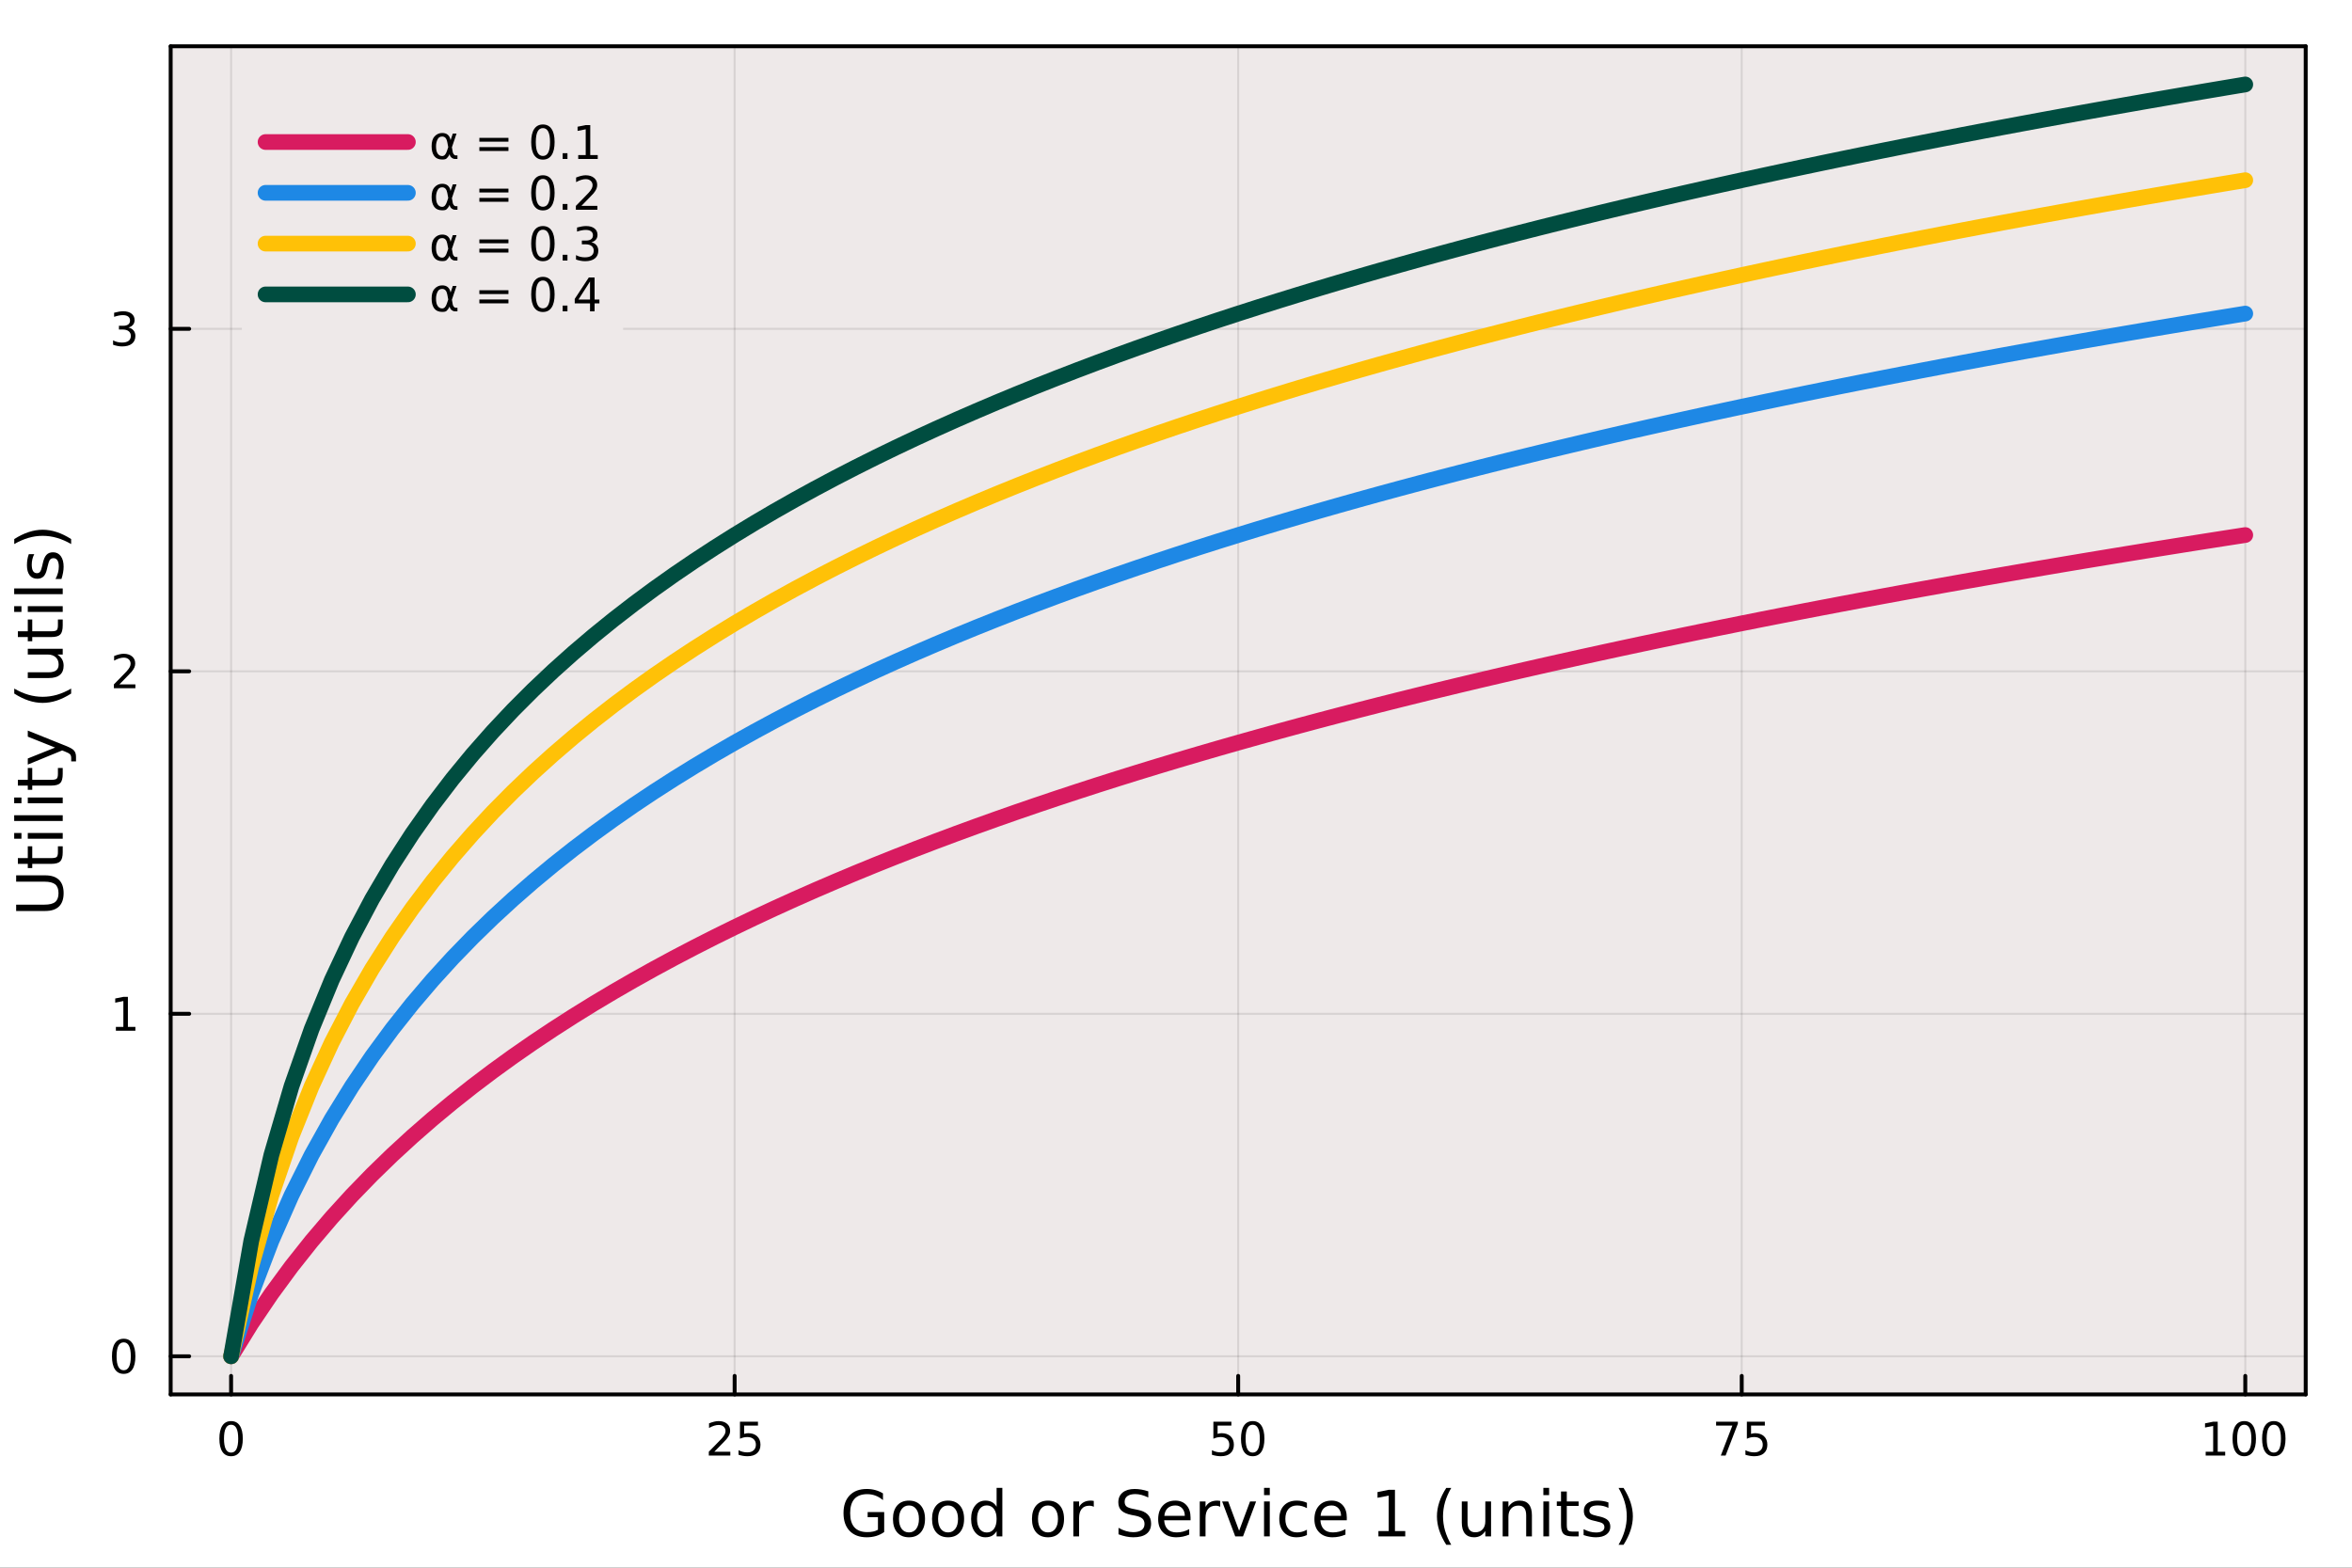 <?xml version="1.0" encoding="utf-8"?>
<svg xmlns="http://www.w3.org/2000/svg" xmlns:xlink="http://www.w3.org/1999/xlink" width="600" height="400" viewBox="0 0 2400 1600">
<rect x="0" y="0" width="2400" height="1600" fill="#333333" stroke="none"/>
<defs>
  <clipPath id="clip920">
    <rect x="0" y="0" width="2400" height="1600"/>
  </clipPath>
</defs>
<path clip-path="url(#clip920)" d="M0 1600 L2400 1600 L2400 0 L0 0  Z" fill="#ffffff" fill-rule="evenodd" fill-opacity="1"/>
<defs>
  <clipPath id="clip921">
    <rect x="480" y="0" width="1681" height="1600"/>
  </clipPath>
</defs>
<path clip-path="url(#clip920)" d="M174.149 1423.18 L2352.76 1423.18 L2352.76 47.244 L174.149 47.244  Z" fill="#eee9e9" fill-rule="evenodd" fill-opacity="1"/>
<defs>
  <clipPath id="clip922">
    <rect x="174" y="47" width="2180" height="1377"/>
  </clipPath>
</defs>
<polyline clip-path="url(#clip922)" style="stroke:#000000; stroke-linecap:round; stroke-linejoin:round; stroke-width:2; stroke-opacity:0.1; fill:none" points="235.808,1423.18 235.808,47.244 "/>
<polyline clip-path="url(#clip922)" style="stroke:#000000; stroke-linecap:round; stroke-linejoin:round; stroke-width:2; stroke-opacity:0.1; fill:none" points="749.63,1423.18 749.63,47.244 "/>
<polyline clip-path="url(#clip922)" style="stroke:#000000; stroke-linecap:round; stroke-linejoin:round; stroke-width:2; stroke-opacity:0.1; fill:none" points="1263.45,1423.18 1263.45,47.244 "/>
<polyline clip-path="url(#clip922)" style="stroke:#000000; stroke-linecap:round; stroke-linejoin:round; stroke-width:2; stroke-opacity:0.1; fill:none" points="1777.27,1423.18 1777.27,47.244 "/>
<polyline clip-path="url(#clip922)" style="stroke:#000000; stroke-linecap:round; stroke-linejoin:round; stroke-width:2; stroke-opacity:0.1; fill:none" points="2291.1,1423.18 2291.1,47.244 "/>
<polyline clip-path="url(#clip920)" style="stroke:#000000; stroke-linecap:round; stroke-linejoin:round; stroke-width:4; stroke-opacity:1; fill:none" points="174.149,1423.18 2352.76,1423.18 "/>
<polyline clip-path="url(#clip920)" style="stroke:#000000; stroke-linecap:round; stroke-linejoin:round; stroke-width:4; stroke-opacity:1; fill:none" points="174.149,47.244 2352.76,47.244 "/>
<polyline clip-path="url(#clip920)" style="stroke:#000000; stroke-linecap:round; stroke-linejoin:round; stroke-width:4; stroke-opacity:1; fill:none" points="235.808,1423.18 235.808,1404.28 "/>
<polyline clip-path="url(#clip920)" style="stroke:#000000; stroke-linecap:round; stroke-linejoin:round; stroke-width:4; stroke-opacity:1; fill:none" points="749.63,1423.18 749.63,1404.28 "/>
<polyline clip-path="url(#clip920)" style="stroke:#000000; stroke-linecap:round; stroke-linejoin:round; stroke-width:4; stroke-opacity:1; fill:none" points="1263.45,1423.18 1263.45,1404.28 "/>
<polyline clip-path="url(#clip920)" style="stroke:#000000; stroke-linecap:round; stroke-linejoin:round; stroke-width:4; stroke-opacity:1; fill:none" points="1777.27,1423.18 1777.27,1404.28 "/>
<polyline clip-path="url(#clip920)" style="stroke:#000000; stroke-linecap:round; stroke-linejoin:round; stroke-width:4; stroke-opacity:1; fill:none" points="2291.1,1423.18 2291.1,1404.28 "/>
<path clip-path="url(#clip920)" d="M235.808 1454.1 Q232.197 1454.1 230.368 1457.66 Q228.562 1461.2 228.562 1468.33 Q228.562 1475.44 230.368 1479.01 Q232.197 1482.55 235.808 1482.55 Q239.442 1482.55 241.247 1479.01 Q243.076 1475.44 243.076 1468.33 Q243.076 1461.2 241.247 1457.66 Q239.442 1454.1 235.808 1454.1 M235.808 1450.39 Q241.618 1450.39 244.673 1455 Q247.752 1459.58 247.752 1468.33 Q247.752 1477.06 244.673 1481.67 Q241.618 1486.25 235.808 1486.25 Q229.997 1486.25 226.919 1481.67 Q223.863 1477.06 223.863 1468.33 Q223.863 1459.58 226.919 1455 Q229.997 1450.39 235.808 1450.39 Z" fill="#000000" fill-rule="nonzero" fill-opacity="1" /><path clip-path="url(#clip920)" d="M728.901 1481.64 L745.22 1481.64 L745.22 1485.58 L723.276 1485.58 L723.276 1481.64 Q725.938 1478.89 730.521 1474.26 Q735.128 1469.61 736.308 1468.27 Q738.554 1465.74 739.433 1464.01 Q740.336 1462.25 740.336 1460.56 Q740.336 1457.8 738.392 1456.07 Q736.47 1454.33 733.369 1454.33 Q731.169 1454.33 728.716 1455.09 Q726.285 1455.86 723.507 1457.41 L723.507 1452.69 Q726.332 1451.55 728.785 1450.97 Q731.239 1450.39 733.276 1450.39 Q738.646 1450.39 741.841 1453.08 Q745.035 1455.77 745.035 1460.26 Q745.035 1462.39 744.225 1464.31 Q743.438 1466.2 741.331 1468.8 Q740.753 1469.47 737.651 1472.69 Q734.549 1475.88 728.901 1481.64 Z" fill="#000000" fill-rule="nonzero" fill-opacity="1" /><path clip-path="url(#clip920)" d="M755.081 1451.02 L773.438 1451.02 L773.438 1454.96 L759.364 1454.96 L759.364 1463.43 Q760.382 1463.08 761.401 1462.92 Q762.419 1462.73 763.438 1462.73 Q769.225 1462.73 772.604 1465.9 Q775.984 1469.08 775.984 1474.49 Q775.984 1480.07 772.512 1483.17 Q769.04 1486.25 762.72 1486.25 Q760.544 1486.25 758.276 1485.88 Q756.03 1485.51 753.623 1484.77 L753.623 1480.07 Q755.706 1481.2 757.929 1481.76 Q760.151 1482.32 762.628 1482.32 Q766.632 1482.32 768.97 1480.21 Q771.308 1478.1 771.308 1474.49 Q771.308 1470.88 768.97 1468.77 Q766.632 1466.67 762.628 1466.67 Q760.753 1466.67 758.878 1467.08 Q757.026 1467.5 755.081 1468.38 L755.081 1451.02 Z" fill="#000000" fill-rule="nonzero" fill-opacity="1" /><path clip-path="url(#clip920)" d="M1238.15 1451.02 L1256.51 1451.02 L1256.51 1454.96 L1242.43 1454.96 L1242.43 1463.43 Q1243.45 1463.08 1244.47 1462.92 Q1245.49 1462.73 1246.51 1462.73 Q1252.3 1462.73 1255.67 1465.9 Q1259.05 1469.08 1259.05 1474.49 Q1259.05 1480.07 1255.58 1483.17 Q1252.11 1486.25 1245.79 1486.25 Q1243.61 1486.25 1241.35 1485.88 Q1239.1 1485.51 1236.69 1484.77 L1236.69 1480.07 Q1238.78 1481.2 1241 1481.76 Q1243.22 1482.32 1245.7 1482.32 Q1249.7 1482.32 1252.04 1480.21 Q1254.38 1478.1 1254.38 1474.49 Q1254.38 1470.88 1252.04 1468.77 Q1249.7 1466.67 1245.7 1466.67 Q1243.82 1466.67 1241.95 1467.08 Q1240.1 1467.5 1238.15 1468.38 L1238.15 1451.02 Z" fill="#000000" fill-rule="nonzero" fill-opacity="1" /><path clip-path="url(#clip920)" d="M1278.27 1454.1 Q1274.66 1454.1 1272.83 1457.66 Q1271.02 1461.2 1271.02 1468.33 Q1271.02 1475.44 1272.83 1479.01 Q1274.66 1482.55 1278.27 1482.55 Q1281.9 1482.55 1283.71 1479.01 Q1285.54 1475.44 1285.54 1468.33 Q1285.54 1461.2 1283.71 1457.66 Q1281.9 1454.1 1278.27 1454.1 M1278.27 1450.39 Q1284.08 1450.39 1287.13 1455 Q1290.21 1459.58 1290.21 1468.33 Q1290.21 1477.06 1287.13 1481.67 Q1284.08 1486.25 1278.27 1486.25 Q1272.46 1486.25 1269.38 1481.67 Q1266.32 1477.06 1266.32 1468.33 Q1266.32 1459.58 1269.38 1455 Q1272.46 1450.39 1278.27 1450.39 Z" fill="#000000" fill-rule="nonzero" fill-opacity="1" /><path clip-path="url(#clip920)" d="M1751.13 1451.02 L1773.35 1451.02 L1773.35 1453.01 L1760.8 1485.58 L1755.92 1485.58 L1767.73 1454.96 L1751.13 1454.96 L1751.13 1451.02 Z" fill="#000000" fill-rule="nonzero" fill-opacity="1" /><path clip-path="url(#clip920)" d="M1782.52 1451.02 L1800.87 1451.02 L1800.87 1454.96 L1786.8 1454.96 L1786.8 1463.43 Q1787.82 1463.08 1788.84 1462.92 Q1789.86 1462.73 1790.87 1462.73 Q1796.66 1462.73 1800.04 1465.9 Q1803.42 1469.08 1803.42 1474.49 Q1803.42 1480.07 1799.95 1483.17 Q1796.48 1486.25 1790.16 1486.25 Q1787.98 1486.25 1785.71 1485.88 Q1783.47 1485.51 1781.06 1484.77 L1781.06 1480.07 Q1783.14 1481.2 1785.37 1481.76 Q1787.59 1482.32 1790.06 1482.32 Q1794.07 1482.32 1796.41 1480.21 Q1798.74 1478.1 1798.74 1474.49 Q1798.74 1470.88 1796.41 1468.77 Q1794.07 1466.67 1790.06 1466.67 Q1788.19 1466.67 1786.31 1467.08 Q1784.46 1467.5 1782.52 1468.38 L1782.52 1451.02 Z" fill="#000000" fill-rule="nonzero" fill-opacity="1" /><path clip-path="url(#clip920)" d="M2250.7 1481.64 L2258.34 1481.64 L2258.34 1455.28 L2250.03 1456.95 L2250.03 1452.69 L2258.3 1451.02 L2262.97 1451.02 L2262.97 1481.64 L2270.61 1481.64 L2270.61 1485.58 L2250.7 1485.58 L2250.7 1481.64 Z" fill="#000000" fill-rule="nonzero" fill-opacity="1" /><path clip-path="url(#clip920)" d="M2290.06 1454.1 Q2286.44 1454.1 2284.62 1457.66 Q2282.81 1461.2 2282.81 1468.33 Q2282.81 1475.44 2284.62 1479.01 Q2286.44 1482.55 2290.06 1482.55 Q2293.69 1482.55 2295.5 1479.01 Q2297.32 1475.44 2297.32 1468.33 Q2297.32 1461.2 2295.5 1457.66 Q2293.69 1454.1 2290.06 1454.1 M2290.06 1450.39 Q2295.87 1450.39 2298.92 1455 Q2302 1459.58 2302 1468.33 Q2302 1477.06 2298.92 1481.67 Q2295.87 1486.25 2290.06 1486.25 Q2284.25 1486.25 2281.17 1481.67 Q2278.11 1477.06 2278.11 1468.33 Q2278.11 1459.58 2281.17 1455 Q2284.25 1450.39 2290.06 1450.39 Z" fill="#000000" fill-rule="nonzero" fill-opacity="1" /><path clip-path="url(#clip920)" d="M2320.22 1454.1 Q2316.61 1454.1 2314.78 1457.66 Q2312.97 1461.2 2312.97 1468.33 Q2312.97 1475.44 2314.78 1479.01 Q2316.61 1482.55 2320.22 1482.55 Q2323.85 1482.55 2325.66 1479.01 Q2327.49 1475.44 2327.49 1468.33 Q2327.49 1461.2 2325.66 1457.66 Q2323.85 1454.1 2320.22 1454.1 M2320.22 1450.39 Q2326.03 1450.39 2329.08 1455 Q2332.16 1459.58 2332.16 1468.33 Q2332.16 1477.06 2329.08 1481.67 Q2326.03 1486.25 2320.22 1486.25 Q2314.41 1486.25 2311.33 1481.67 Q2308.27 1477.06 2308.27 1468.33 Q2308.27 1459.58 2311.33 1455 Q2314.41 1450.39 2320.22 1450.39 Z" fill="#000000" fill-rule="nonzero" fill-opacity="1" /><path clip-path="url(#clip920)" d="M895.865 1561.26 L895.865 1548.5 L885.361 1548.5 L885.361 1543.22 L902.23 1543.22 L902.23 1563.62 Q898.506 1566.26 894.019 1567.63 Q889.531 1568.97 884.438 1568.97 Q873.298 1568.97 866.996 1562.47 Q860.726 1555.95 860.726 1544.33 Q860.726 1532.68 866.996 1526.19 Q873.298 1519.66 884.438 1519.66 Q889.085 1519.66 893.255 1520.81 Q897.456 1521.96 900.989 1524.18 L900.989 1531.03 Q897.424 1528 893.414 1526.48 Q889.403 1524.95 884.979 1524.95 Q876.258 1524.95 871.866 1529.82 Q867.505 1534.69 867.505 1544.33 Q867.505 1553.94 871.866 1558.81 Q876.258 1563.68 884.979 1563.68 Q888.385 1563.68 891.059 1563.11 Q893.732 1562.51 895.865 1561.26 Z" fill="#000000" fill-rule="nonzero" fill-opacity="1" /><path clip-path="url(#clip920)" d="M927.534 1536.5 Q922.823 1536.5 920.086 1540.19 Q917.349 1543.85 917.349 1550.25 Q917.349 1556.65 920.054 1560.34 Q922.792 1564 927.534 1564 Q932.213 1564 934.95 1560.31 Q937.687 1556.62 937.687 1550.25 Q937.687 1543.92 934.95 1540.23 Q932.213 1536.5 927.534 1536.5 M927.534 1531.54 Q935.173 1531.54 939.533 1536.5 Q943.894 1541.47 943.894 1550.25 Q943.894 1559 939.533 1564 Q935.173 1568.97 927.534 1568.97 Q919.863 1568.97 915.503 1564 Q911.174 1559 911.174 1550.25 Q911.174 1541.47 915.503 1536.5 Q919.863 1531.54 927.534 1531.54 Z" fill="#000000" fill-rule="nonzero" fill-opacity="1" /><path clip-path="url(#clip920)" d="M967.415 1536.5 Q962.705 1536.5 959.967 1540.19 Q957.23 1543.85 957.23 1550.25 Q957.23 1556.65 959.936 1560.34 Q962.673 1564 967.415 1564 Q972.094 1564 974.831 1560.31 Q977.569 1556.62 977.569 1550.25 Q977.569 1543.92 974.831 1540.23 Q972.094 1536.5 967.415 1536.5 M967.415 1531.54 Q975.054 1531.54 979.415 1536.5 Q983.775 1541.47 983.775 1550.25 Q983.775 1559 979.415 1564 Q975.054 1568.97 967.415 1568.97 Q959.745 1568.97 955.384 1564 Q951.055 1559 951.055 1550.25 Q951.055 1541.47 955.384 1536.5 Q959.745 1531.54 967.415 1531.54 Z" fill="#000000" fill-rule="nonzero" fill-opacity="1" /><path clip-path="url(#clip920)" d="M1016.94 1537.81 L1016.94 1518.52 L1022.8 1518.52 L1022.8 1568.04 L1016.94 1568.04 L1016.94 1562.7 Q1015.09 1565.88 1012.26 1567.44 Q1009.46 1568.97 1005.51 1568.97 Q999.053 1568.97 994.979 1563.81 Q990.937 1558.65 990.937 1550.25 Q990.937 1541.85 994.979 1536.69 Q999.053 1531.54 1005.51 1531.54 Q1009.46 1531.54 1012.26 1533.1 Q1015.09 1534.62 1016.94 1537.81 M996.984 1550.25 Q996.984 1556.71 999.626 1560.4 Q1002.3 1564.07 1006.95 1564.07 Q1011.59 1564.07 1014.27 1560.4 Q1016.94 1556.71 1016.94 1550.25 Q1016.94 1543.79 1014.27 1540.13 Q1011.59 1536.44 1006.95 1536.44 Q1002.3 1536.44 999.626 1540.13 Q996.984 1543.79 996.984 1550.25 Z" fill="#000000" fill-rule="nonzero" fill-opacity="1" /><path clip-path="url(#clip920)" d="M1069.39 1536.5 Q1064.68 1536.5 1061.95 1540.19 Q1059.21 1543.85 1059.21 1550.25 Q1059.21 1556.65 1061.91 1560.34 Q1064.65 1564 1069.39 1564 Q1074.07 1564 1076.81 1560.31 Q1079.55 1556.62 1079.55 1550.25 Q1079.55 1543.92 1076.81 1540.23 Q1074.07 1536.5 1069.39 1536.5 M1069.39 1531.54 Q1077.03 1531.54 1081.39 1536.5 Q1085.75 1541.47 1085.75 1550.25 Q1085.75 1559 1081.39 1564 Q1077.03 1568.97 1069.39 1568.97 Q1061.72 1568.97 1057.36 1564 Q1053.03 1559 1053.03 1550.25 Q1053.03 1541.47 1057.36 1536.5 Q1061.72 1531.54 1069.39 1531.54 Z" fill="#000000" fill-rule="nonzero" fill-opacity="1" /><path clip-path="url(#clip920)" d="M1116.12 1537.87 Q1115.13 1537.3 1113.95 1537.04 Q1112.81 1536.76 1111.41 1536.76 Q1106.44 1536.76 1103.77 1540 Q1101.13 1543.22 1101.13 1549.27 L1101.13 1568.04 L1095.24 1568.04 L1095.24 1532.4 L1101.13 1532.4 L1101.13 1537.93 Q1102.97 1534.69 1105.93 1533.13 Q1108.89 1531.54 1113.13 1531.54 Q1113.73 1531.54 1114.46 1531.63 Q1115.2 1531.7 1116.09 1531.85 L1116.12 1537.87 Z" fill="#000000" fill-rule="nonzero" fill-opacity="1" /><path clip-path="url(#clip920)" d="M1171.72 1522.08 L1171.72 1528.35 Q1168.06 1526.6 1164.82 1525.74 Q1161.57 1524.88 1158.55 1524.88 Q1153.29 1524.88 1150.43 1526.92 Q1147.6 1528.96 1147.6 1532.71 Q1147.6 1535.87 1149.47 1537.49 Q1151.38 1539.08 1156.67 1540.07 L1160.55 1540.86 Q1167.74 1542.23 1171.15 1545.7 Q1174.59 1549.14 1174.59 1554.93 Q1174.59 1561.84 1169.94 1565.4 Q1165.33 1568.97 1156.38 1568.97 Q1153.01 1568.97 1149.19 1568.2 Q1145.4 1567.44 1141.33 1565.94 L1141.33 1559.32 Q1145.24 1561.52 1149 1562.63 Q1152.75 1563.75 1156.38 1563.75 Q1161.89 1563.75 1164.88 1561.58 Q1167.87 1559.42 1167.87 1555.41 Q1167.87 1551.91 1165.71 1549.93 Q1163.57 1547.96 1158.67 1546.97 L1154.76 1546.21 Q1147.56 1544.78 1144.35 1541.72 Q1141.14 1538.67 1141.14 1533.22 Q1141.14 1526.92 1145.56 1523.29 Q1150.02 1519.66 1157.81 1519.66 Q1161.16 1519.66 1164.62 1520.27 Q1168.09 1520.87 1171.72 1522.08 Z" fill="#000000" fill-rule="nonzero" fill-opacity="1" /><path clip-path="url(#clip920)" d="M1214.85 1548.76 L1214.85 1551.62 L1187.92 1551.62 Q1188.31 1557.67 1191.55 1560.85 Q1194.83 1564 1200.65 1564 Q1204.03 1564 1207.18 1563.17 Q1210.36 1562.35 1213.48 1560.69 L1213.48 1566.23 Q1210.33 1567.57 1207.02 1568.27 Q1203.71 1568.97 1200.3 1568.97 Q1191.77 1568.97 1186.78 1564 Q1181.81 1559.04 1181.81 1550.57 Q1181.81 1541.82 1186.52 1536.69 Q1191.27 1531.54 1199.29 1531.54 Q1206.48 1531.54 1210.65 1536.18 Q1214.85 1540.8 1214.85 1548.76 M1208.99 1547.04 Q1208.93 1542.23 1206.29 1539.37 Q1203.68 1536.5 1199.35 1536.5 Q1194.45 1536.5 1191.49 1539.27 Q1188.56 1542.04 1188.11 1547.07 L1208.99 1547.04 Z" fill="#000000" fill-rule="nonzero" fill-opacity="1" /><path clip-path="url(#clip920)" d="M1245.12 1537.87 Q1244.13 1537.3 1242.95 1537.04 Q1241.81 1536.76 1240.41 1536.76 Q1235.44 1536.76 1232.77 1540 Q1230.13 1543.22 1230.13 1549.27 L1230.13 1568.04 L1224.24 1568.04 L1224.24 1532.4 L1230.13 1532.4 L1230.13 1537.93 Q1231.97 1534.69 1234.93 1533.13 Q1237.89 1531.54 1242.13 1531.54 Q1242.73 1531.54 1243.46 1531.63 Q1244.2 1531.7 1245.09 1531.85 L1245.12 1537.87 Z" fill="#000000" fill-rule="nonzero" fill-opacity="1" /><path clip-path="url(#clip920)" d="M1247.06 1532.4 L1253.27 1532.4 L1264.41 1562.31 L1275.55 1532.4 L1281.75 1532.4 L1268.39 1568.04 L1260.43 1568.04 L1247.06 1532.4 Z" fill="#000000" fill-rule="nonzero" fill-opacity="1" /><path clip-path="url(#clip920)" d="M1289.84 1532.4 L1295.69 1532.4 L1295.69 1568.04 L1289.84 1568.04 L1289.84 1532.4 M1289.84 1518.52 L1295.69 1518.52 L1295.69 1525.93 L1289.84 1525.93 L1289.84 1518.52 Z" fill="#000000" fill-rule="nonzero" fill-opacity="1" /><path clip-path="url(#clip920)" d="M1333.6 1533.76 L1333.6 1539.24 Q1331.12 1537.87 1328.61 1537.2 Q1326.12 1536.5 1323.58 1536.5 Q1317.88 1536.5 1314.73 1540.13 Q1311.58 1543.73 1311.58 1550.25 Q1311.58 1556.78 1314.73 1560.4 Q1317.88 1564 1323.58 1564 Q1326.12 1564 1328.61 1563.33 Q1331.12 1562.63 1333.6 1561.26 L1333.6 1566.68 Q1331.15 1567.82 1328.51 1568.39 Q1325.9 1568.97 1322.94 1568.97 Q1314.89 1568.97 1310.14 1563.91 Q1305.4 1558.85 1305.4 1550.25 Q1305.4 1541.53 1310.18 1536.53 Q1314.98 1531.54 1323.32 1531.54 Q1326.03 1531.54 1328.61 1532.11 Q1331.18 1532.65 1333.6 1533.76 Z" fill="#000000" fill-rule="nonzero" fill-opacity="1" /><path clip-path="url(#clip920)" d="M1374.28 1548.76 L1374.28 1551.62 L1347.35 1551.62 Q1347.73 1557.67 1350.98 1560.85 Q1354.26 1564 1360.08 1564 Q1363.46 1564 1366.61 1563.17 Q1369.79 1562.35 1372.91 1560.69 L1372.91 1566.23 Q1369.76 1567.57 1366.45 1568.27 Q1363.14 1568.97 1359.73 1568.97 Q1351.2 1568.97 1346.21 1564 Q1341.24 1559.04 1341.24 1550.57 Q1341.24 1541.82 1345.95 1536.69 Q1350.69 1531.54 1358.72 1531.54 Q1365.91 1531.54 1370.08 1536.18 Q1374.28 1540.8 1374.28 1548.76 M1368.42 1547.04 Q1368.36 1542.23 1365.72 1539.37 Q1363.11 1536.5 1358.78 1536.5 Q1353.88 1536.5 1350.92 1539.27 Q1347.99 1542.04 1347.54 1547.07 L1368.42 1547.04 Z" fill="#000000" fill-rule="nonzero" fill-opacity="1" /><path clip-path="url(#clip920)" d="M1406.55 1562.63 L1417.06 1562.63 L1417.06 1526.38 L1405.63 1528.67 L1405.63 1522.82 L1416.99 1520.52 L1423.42 1520.52 L1423.42 1562.63 L1433.93 1562.63 L1433.93 1568.04 L1406.55 1568.04 L1406.55 1562.63 Z" fill="#000000" fill-rule="nonzero" fill-opacity="1" /><path clip-path="url(#clip920)" d="M1480.87 1518.58 Q1476.61 1525.9 1474.54 1533.06 Q1472.47 1540.23 1472.47 1547.58 Q1472.47 1554.93 1474.54 1562.16 Q1476.64 1569.35 1480.87 1576.64 L1475.78 1576.64 Q1471.01 1569.16 1468.62 1561.93 Q1466.26 1554.71 1466.26 1547.58 Q1466.26 1540.48 1468.62 1533.29 Q1470.97 1526.09 1475.78 1518.58 L1480.87 1518.58 Z" fill="#000000" fill-rule="nonzero" fill-opacity="1" /><path clip-path="url(#clip920)" d="M1491.63 1553.98 L1491.63 1532.4 L1497.49 1532.4 L1497.49 1553.75 Q1497.49 1558.81 1499.46 1561.36 Q1501.43 1563.87 1505.38 1563.87 Q1510.12 1563.87 1512.86 1560.85 Q1515.63 1557.83 1515.63 1552.61 L1515.63 1532.4 L1521.49 1532.4 L1521.49 1568.04 L1515.63 1568.04 L1515.63 1562.57 Q1513.5 1565.82 1510.66 1567.41 Q1507.86 1568.97 1504.14 1568.97 Q1498 1568.97 1494.81 1565.15 Q1491.63 1561.33 1491.63 1553.98 M1506.37 1531.54 L1506.37 1531.54 Z" fill="#000000" fill-rule="nonzero" fill-opacity="1" /><path clip-path="url(#clip920)" d="M1563.18 1546.53 L1563.18 1568.04 L1557.33 1568.04 L1557.33 1546.72 Q1557.33 1541.66 1555.35 1539.14 Q1553.38 1536.63 1549.43 1536.63 Q1544.69 1536.63 1541.95 1539.65 Q1539.21 1542.68 1539.21 1547.9 L1539.21 1568.04 L1533.33 1568.04 L1533.33 1532.4 L1539.21 1532.4 L1539.21 1537.93 Q1541.32 1534.72 1544.15 1533.13 Q1547.01 1531.54 1550.74 1531.54 Q1556.88 1531.54 1560.03 1535.36 Q1563.18 1539.14 1563.18 1546.53 Z" fill="#000000" fill-rule="nonzero" fill-opacity="1" /><path clip-path="url(#clip920)" d="M1574.86 1532.4 L1580.72 1532.4 L1580.72 1568.04 L1574.86 1568.04 L1574.86 1532.4 M1574.86 1518.52 L1580.72 1518.52 L1580.72 1525.93 L1574.86 1525.93 L1574.86 1518.52 Z" fill="#000000" fill-rule="nonzero" fill-opacity="1" /><path clip-path="url(#clip920)" d="M1598.77 1522.27 L1598.77 1532.4 L1610.83 1532.4 L1610.83 1536.95 L1598.77 1536.95 L1598.77 1556.3 Q1598.77 1560.66 1599.94 1561.9 Q1601.15 1563.14 1604.81 1563.14 L1610.83 1563.14 L1610.83 1568.04 L1604.81 1568.04 Q1598.03 1568.04 1595.46 1565.53 Q1592.88 1562.98 1592.88 1556.3 L1592.88 1536.95 L1588.58 1536.95 L1588.58 1532.4 L1592.88 1532.4 L1592.88 1522.27 L1598.77 1522.27 Z" fill="#000000" fill-rule="nonzero" fill-opacity="1" /><path clip-path="url(#clip920)" d="M1641.26 1533.45 L1641.26 1538.98 Q1638.77 1537.71 1636.1 1537.07 Q1633.43 1536.44 1630.56 1536.44 Q1626.2 1536.44 1624.01 1537.77 Q1621.84 1539.11 1621.84 1541.79 Q1621.84 1543.82 1623.4 1545 Q1624.96 1546.15 1629.67 1547.2 L1631.68 1547.64 Q1637.92 1548.98 1640.53 1551.43 Q1643.17 1553.85 1643.17 1558.21 Q1643.17 1563.17 1639.22 1566.07 Q1635.31 1568.97 1628.43 1568.97 Q1625.57 1568.97 1622.45 1568.39 Q1619.36 1567.85 1615.92 1566.74 L1615.92 1560.69 Q1619.17 1562.38 1622.32 1563.24 Q1625.47 1564.07 1628.56 1564.07 Q1632.7 1564.07 1634.92 1562.66 Q1637.15 1561.23 1637.15 1558.65 Q1637.15 1556.27 1635.53 1554.99 Q1633.94 1553.72 1628.49 1552.54 L1626.46 1552.07 Q1621.01 1550.92 1618.6 1548.56 Q1616.18 1546.18 1616.18 1542.04 Q1616.18 1537.01 1619.74 1534.27 Q1623.31 1531.54 1629.86 1531.54 Q1633.11 1531.54 1635.97 1532.01 Q1638.84 1532.49 1641.26 1533.45 Z" fill="#000000" fill-rule="nonzero" fill-opacity="1" /><path clip-path="url(#clip920)" d="M1651.57 1518.58 L1656.66 1518.58 Q1661.44 1526.09 1663.79 1533.29 Q1666.18 1540.48 1666.18 1547.58 Q1666.18 1554.71 1663.79 1561.93 Q1661.44 1569.16 1656.66 1576.64 L1651.57 1576.64 Q1655.8 1569.35 1657.87 1562.16 Q1659.97 1554.93 1659.97 1547.58 Q1659.97 1540.23 1657.87 1533.06 Q1655.8 1525.9 1651.57 1518.58 Z" fill="#000000" fill-rule="nonzero" fill-opacity="1" /><polyline clip-path="url(#clip922)" style="stroke:#000000; stroke-linecap:round; stroke-linejoin:round; stroke-width:2; stroke-opacity:0.1; fill:none" points="174.149,1384.24 2352.76,1384.24 "/>
<polyline clip-path="url(#clip922)" style="stroke:#000000; stroke-linecap:round; stroke-linejoin:round; stroke-width:2; stroke-opacity:0.1; fill:none" points="174.149,1034.7 2352.76,1034.7 "/>
<polyline clip-path="url(#clip922)" style="stroke:#000000; stroke-linecap:round; stroke-linejoin:round; stroke-width:2; stroke-opacity:0.1; fill:none" points="174.149,685.153 2352.76,685.153 "/>
<polyline clip-path="url(#clip922)" style="stroke:#000000; stroke-linecap:round; stroke-linejoin:round; stroke-width:2; stroke-opacity:0.1; fill:none" points="174.149,335.61 2352.76,335.61 "/>
<polyline clip-path="url(#clip920)" style="stroke:#000000; stroke-linecap:round; stroke-linejoin:round; stroke-width:4; stroke-opacity:1; fill:none" points="174.149,1423.18 174.149,47.244 "/>
<polyline clip-path="url(#clip920)" style="stroke:#000000; stroke-linecap:round; stroke-linejoin:round; stroke-width:4; stroke-opacity:1; fill:none" points="2352.76,1423.18 2352.76,47.244 "/>
<polyline clip-path="url(#clip920)" style="stroke:#000000; stroke-linecap:round; stroke-linejoin:round; stroke-width:4; stroke-opacity:1; fill:none" points="174.149,1384.24 193.047,1384.24 "/>
<polyline clip-path="url(#clip920)" style="stroke:#000000; stroke-linecap:round; stroke-linejoin:round; stroke-width:4; stroke-opacity:1; fill:none" points="174.149,1034.7 193.047,1034.7 "/>
<polyline clip-path="url(#clip920)" style="stroke:#000000; stroke-linecap:round; stroke-linejoin:round; stroke-width:4; stroke-opacity:1; fill:none" points="174.149,685.153 193.047,685.153 "/>
<polyline clip-path="url(#clip920)" style="stroke:#000000; stroke-linecap:round; stroke-linejoin:round; stroke-width:4; stroke-opacity:1; fill:none" points="174.149,335.61 193.047,335.61 "/>
<path clip-path="url(#clip920)" d="M126.205 1370.04 Q122.593 1370.04 120.765 1373.6 Q118.959 1377.14 118.959 1384.27 Q118.959 1391.38 120.765 1394.94 Q122.593 1398.49 126.205 1398.49 Q129.839 1398.49 131.644 1394.94 Q133.473 1391.38 133.473 1384.27 Q133.473 1377.14 131.644 1373.6 Q129.839 1370.04 126.205 1370.04 M126.205 1366.33 Q132.015 1366.33 135.07 1370.94 Q138.149 1375.52 138.149 1384.27 Q138.149 1393 135.07 1397.61 Q132.015 1402.19 126.205 1402.19 Q120.394 1402.19 117.316 1397.61 Q114.26 1393 114.26 1384.27 Q114.26 1375.52 117.316 1370.94 Q120.394 1366.33 126.205 1366.33 Z" fill="#000000" fill-rule="nonzero" fill-opacity="1" /><path clip-path="url(#clip920)" d="M118.242 1048.04 L125.88 1048.04 L125.88 1021.67 L117.57 1023.34 L117.57 1019.08 L125.834 1017.42 L130.51 1017.42 L130.51 1048.04 L138.149 1048.04 L138.149 1051.98 L118.242 1051.98 L118.242 1048.04 Z" fill="#000000" fill-rule="nonzero" fill-opacity="1" /><path clip-path="url(#clip920)" d="M121.83 698.497 L138.149 698.497 L138.149 702.433 L116.205 702.433 L116.205 698.497 Q118.867 695.743 123.45 691.113 Q128.056 686.46 129.237 685.118 Q131.482 682.595 132.362 680.859 Q133.265 679.099 133.265 677.41 Q133.265 674.655 131.32 672.919 Q129.399 671.183 126.297 671.183 Q124.098 671.183 121.644 671.947 Q119.214 672.71 116.436 674.261 L116.436 669.539 Q119.26 668.405 121.714 667.826 Q124.168 667.248 126.205 667.248 Q131.575 667.248 134.769 669.933 Q137.964 672.618 137.964 677.109 Q137.964 679.238 137.154 681.16 Q136.367 683.058 134.26 685.65 Q133.681 686.322 130.58 689.539 Q127.478 692.734 121.83 698.497 Z" fill="#000000" fill-rule="nonzero" fill-opacity="1" /><path clip-path="url(#clip920)" d="M131.019 334.256 Q134.376 334.973 136.251 337.242 Q138.149 339.51 138.149 342.843 Q138.149 347.959 134.63 350.76 Q131.112 353.561 124.63 353.561 Q122.455 353.561 120.14 353.121 Q117.848 352.705 115.394 351.848 L115.394 347.334 Q117.339 348.468 119.654 349.047 Q121.968 349.626 124.492 349.626 Q128.89 349.626 131.181 347.89 Q133.496 346.154 133.496 342.843 Q133.496 339.788 131.343 338.075 Q129.214 336.339 125.394 336.339 L121.367 336.339 L121.367 332.496 L125.58 332.496 Q129.029 332.496 130.857 331.131 Q132.686 329.742 132.686 327.149 Q132.686 324.487 130.788 323.075 Q128.913 321.64 125.394 321.64 Q123.473 321.64 121.274 322.057 Q119.075 322.473 116.436 323.353 L116.436 319.186 Q119.098 318.445 121.413 318.075 Q123.751 317.705 125.811 317.705 Q131.135 317.705 134.237 320.135 Q137.339 322.543 137.339 326.663 Q137.339 329.533 135.695 331.524 Q134.052 333.492 131.019 334.256 Z" fill="#000000" fill-rule="nonzero" fill-opacity="1" /><path clip-path="url(#clip920)" d="M16.484 929.764 L16.484 923.303 L45.353 923.303 Q52.992 923.303 56.365 920.534 Q59.707 917.765 59.707 911.558 Q59.707 905.383 56.365 902.614 Q52.992 899.845 45.353 899.845 L16.484 899.845 L16.484 893.384 L46.148 893.384 Q55.442 893.384 60.185 897.999 Q64.927 902.582 64.927 911.558 Q64.927 920.565 60.185 925.181 Q55.442 929.764 46.148 929.764 L16.484 929.764 Z" fill="#000000" fill-rule="nonzero" fill-opacity="1" /><path clip-path="url(#clip920)" d="M18.235 875.783 L28.356 875.783 L28.356 863.72 L32.908 863.72 L32.908 875.783 L52.259 875.783 Q56.62 875.783 57.861 874.605 Q59.103 873.396 59.103 869.735 L59.103 863.72 L64.004 863.72 L64.004 869.735 Q64.004 876.515 61.49 879.093 Q58.943 881.671 52.259 881.671 L32.908 881.671 L32.908 885.968 L28.356 885.968 L28.356 881.671 L18.235 881.671 L18.235 875.783 Z" fill="#000000" fill-rule="nonzero" fill-opacity="1" /><path clip-path="url(#clip920)" d="M28.356 856.017 L28.356 850.161 L64.004 850.161 L64.004 856.017 L28.356 856.017 M14.479 856.017 L14.479 850.161 L21.895 850.161 L21.895 856.017 L14.479 856.017 Z" fill="#000000" fill-rule="nonzero" fill-opacity="1" /><path clip-path="url(#clip920)" d="M14.479 837.907 L14.479 832.05 L64.004 832.05 L64.004 837.907 L14.479 837.907 Z" fill="#000000" fill-rule="nonzero" fill-opacity="1" /><path clip-path="url(#clip920)" d="M28.356 819.796 L28.356 813.94 L64.004 813.94 L64.004 819.796 L28.356 819.796 M14.479 819.796 L14.479 813.94 L21.895 813.94 L21.895 819.796 L14.479 819.796 Z" fill="#000000" fill-rule="nonzero" fill-opacity="1" /><path clip-path="url(#clip920)" d="M18.235 795.893 L28.356 795.893 L28.356 783.83 L32.908 783.83 L32.908 795.893 L52.259 795.893 Q56.62 795.893 57.861 794.715 Q59.103 793.506 59.103 789.846 L59.103 783.83 L64.004 783.83 L64.004 789.846 Q64.004 796.625 61.49 799.203 Q58.943 801.781 52.259 801.781 L32.908 801.781 L32.908 806.078 L28.356 806.078 L28.356 801.781 L18.235 801.781 L18.235 795.893 Z" fill="#000000" fill-rule="nonzero" fill-opacity="1" /><path clip-path="url(#clip920)" d="M67.314 761.295 Q73.68 763.778 75.622 766.133 Q77.563 768.489 77.563 772.435 L77.563 777.114 L72.662 777.114 L72.662 773.677 Q72.662 771.258 71.516 769.921 Q70.37 768.584 66.105 766.961 L63.431 765.911 L28.356 780.329 L28.356 774.122 L56.238 762.982 L28.356 751.842 L28.356 745.636 L67.314 761.295 Z" fill="#000000" fill-rule="nonzero" fill-opacity="1" /><path clip-path="url(#clip920)" d="M14.543 702.763 Q21.863 707.028 29.025 709.097 Q36.186 711.166 43.538 711.166 Q50.891 711.166 58.116 709.097 Q65.309 706.996 72.598 702.763 L72.598 707.855 Q65.118 712.63 57.893 715.017 Q50.668 717.372 43.538 717.372 Q36.441 717.372 29.247 715.017 Q22.054 712.661 14.543 707.855 L14.543 702.763 Z" fill="#000000" fill-rule="nonzero" fill-opacity="1" /><path clip-path="url(#clip920)" d="M49.936 692.005 L28.356 692.005 L28.356 686.148 L49.713 686.148 Q54.774 686.148 57.32 684.175 Q59.835 682.202 59.835 678.255 Q59.835 673.512 56.811 670.775 Q53.787 668.006 48.567 668.006 L28.356 668.006 L28.356 662.15 L64.004 662.15 L64.004 668.006 L58.53 668.006 Q61.776 670.139 63.368 672.971 Q64.927 675.772 64.927 679.496 Q64.927 685.639 61.108 688.822 Q57.288 692.005 49.936 692.005 M27.497 677.268 L27.497 677.268 Z" fill="#000000" fill-rule="nonzero" fill-opacity="1" /><path clip-path="url(#clip920)" d="M18.235 644.294 L28.356 644.294 L28.356 632.231 L32.908 632.231 L32.908 644.294 L52.259 644.294 Q56.62 644.294 57.861 643.116 Q59.103 641.907 59.103 638.246 L59.103 632.231 L64.004 632.231 L64.004 638.246 Q64.004 645.026 61.49 647.604 Q58.943 650.182 52.259 650.182 L32.908 650.182 L32.908 654.479 L28.356 654.479 L28.356 650.182 L18.235 650.182 L18.235 644.294 Z" fill="#000000" fill-rule="nonzero" fill-opacity="1" /><path clip-path="url(#clip920)" d="M28.356 624.528 L28.356 618.672 L64.004 618.672 L64.004 624.528 L28.356 624.528 M14.479 624.528 L14.479 618.672 L21.895 618.672 L21.895 624.528 L14.479 624.528 Z" fill="#000000" fill-rule="nonzero" fill-opacity="1" /><path clip-path="url(#clip920)" d="M14.479 606.418 L14.479 600.561 L64.004 600.561 L64.004 606.418 L14.479 606.418 Z" fill="#000000" fill-rule="nonzero" fill-opacity="1" /><path clip-path="url(#clip920)" d="M29.407 565.582 L34.945 565.582 Q33.672 568.064 33.035 570.738 Q32.398 573.412 32.398 576.276 Q32.398 580.637 33.735 582.833 Q35.072 584.997 37.746 584.997 Q39.783 584.997 40.96 583.438 Q42.106 581.878 43.157 577.167 L43.602 575.162 Q44.939 568.924 47.39 566.314 Q49.809 563.672 54.169 563.672 Q59.134 563.672 62.031 567.619 Q64.927 571.534 64.927 578.409 Q64.927 581.273 64.354 584.392 Q63.813 587.48 62.699 590.917 L56.652 590.917 Q58.339 587.671 59.198 584.52 Q60.026 581.369 60.026 578.281 Q60.026 574.144 58.625 571.916 Q57.193 569.688 54.615 569.688 Q52.228 569.688 50.955 571.311 Q49.681 572.902 48.504 578.345 L48.026 580.382 Q46.88 585.825 44.525 588.244 Q42.138 590.663 38 590.663 Q32.971 590.663 30.234 587.098 Q27.497 583.533 27.497 576.976 Q27.497 573.73 27.974 570.865 Q28.452 568.001 29.407 565.582 Z" fill="#000000" fill-rule="nonzero" fill-opacity="1" /><path clip-path="url(#clip920)" d="M14.543 555.269 L14.543 550.177 Q22.054 545.403 29.247 543.047 Q36.441 540.66 43.538 540.66 Q50.668 540.66 57.893 543.047 Q65.118 545.403 72.598 550.177 L72.598 555.269 Q65.309 551.036 58.116 548.967 Q50.891 546.867 43.538 546.867 Q36.186 546.867 29.025 548.967 Q21.863 551.036 14.543 555.269 Z" fill="#000000" fill-rule="nonzero" fill-opacity="1" /><polyline clip-path="url(#clip922)" style="stroke:#d81b60; stroke-linecap:round; stroke-linejoin:round; stroke-width:16; stroke-opacity:1; fill:none" points="235.808,1384.24 256.361,1350.92 276.913,1320.51 297.466,1292.53 318.019,1266.63 338.572,1242.51 359.125,1219.95 379.678,1198.76 400.231,1178.78 420.784,1159.88 441.337,1141.95 461.889,1124.9 482.442,1108.64 502.995,1093.1 523.548,1078.22 544.101,1063.96 564.654,1050.25 585.207,1037.05 605.76,1024.34 626.313,1012.08 646.866,1000.23 667.418,988.765 687.971,977.667 708.524,966.911 729.077,956.476 749.63,946.344 770.183,936.497 790.736,926.92 811.289,917.598 831.842,908.519 852.394,899.669 872.947,891.038 893.5,882.615 914.053,874.39 934.606,866.354 955.159,858.499 975.712,850.816 996.265,843.299 1016.82,835.94 1037.37,828.732 1057.92,821.671 1078.48,814.749 1099.03,807.961 1119.58,801.303 1140.14,794.77 1160.69,788.356 1181.24,782.058 1201.79,775.871 1222.35,769.792 1242.9,763.816 1263.45,757.942 1284.01,752.164 1304.56,746.48 1325.11,740.887 1345.66,735.383 1366.22,729.963 1386.77,724.627 1407.32,719.37 1427.88,714.192 1448.43,709.089 1468.98,704.059 1489.53,699.101 1510.09,694.212 1530.64,689.391 1551.19,684.635 1571.75,679.943 1592.3,675.314 1612.85,670.744 1633.4,666.234 1653.96,661.781 1674.51,657.384 1695.06,653.042 1715.62,648.753 1736.17,644.516 1756.72,640.33 1777.27,636.193 1797.83,632.105 1818.38,628.064 1838.93,624.069 1859.49,620.12 1880.04,616.214 1900.59,612.352 1921.15,608.532 1941.7,604.753 1962.25,601.014 1982.8,597.315 2003.36,593.655 2023.91,590.033 2044.46,586.448 2065.02,582.899 2085.57,579.386 2106.12,575.908 2126.67,572.464 2147.23,569.054 2167.78,565.677 2188.33,562.332 2208.89,559.019 2229.44,555.736 2249.99,552.485 2270.54,549.263 2291.1,546.071 "/>
<polyline clip-path="url(#clip922)" style="stroke:#1e88e5; stroke-linecap:round; stroke-linejoin:round; stroke-width:16; stroke-opacity:1; fill:none" points="235.808,1384.24 256.361,1320.51 276.913,1266.63 297.466,1219.95 318.019,1178.78 338.572,1141.95 359.125,1108.64 379.678,1078.22 400.231,1050.25 420.784,1024.34 441.337,1000.23 461.889,977.667 482.442,956.476 502.995,936.497 523.548,917.598 544.101,899.669 564.654,882.615 585.207,866.354 605.76,850.816 626.313,835.94 646.866,821.671 667.418,807.961 687.971,794.77 708.524,782.058 729.077,769.792 749.63,757.942 770.183,746.48 790.736,735.383 811.289,724.627 831.842,714.192 852.394,704.059 872.947,694.212 893.5,684.635 914.053,675.314 934.606,666.234 955.159,657.384 975.712,648.753 996.265,640.33 1016.82,632.105 1037.37,624.069 1057.92,616.214 1078.48,608.532 1099.03,601.014 1119.58,593.655 1140.14,586.448 1160.69,579.386 1181.24,572.464 1201.79,565.677 1222.35,559.019 1242.9,552.485 1263.45,546.071 1284.01,539.773 1304.56,533.586 1325.11,527.507 1345.66,521.532 1366.22,515.657 1386.77,509.879 1407.32,504.195 1427.88,498.603 1448.43,493.098 1468.98,487.679 1489.53,482.342 1510.09,477.086 1530.64,471.907 1551.19,466.804 1571.75,461.775 1592.3,456.816 1612.85,451.928 1633.4,447.106 1653.96,442.351 1674.51,437.659 1695.06,433.029 1715.62,428.46 1736.17,423.949 1756.72,419.497 1777.27,415.1 1797.83,410.757 1818.38,406.469 1838.93,402.232 1859.49,398.045 1880.04,393.909 1900.59,389.821 1921.15,385.78 1941.7,381.785 1962.25,377.835 1982.8,373.929 2003.36,370.067 2023.91,366.247 2044.46,362.468 2065.02,358.73 2085.57,355.031 2106.12,351.37 2126.67,347.748 2147.23,344.163 2167.78,340.614 2188.33,337.101 2208.89,333.623 2229.44,330.18 2249.99,326.769 2270.54,323.392 2291.1,320.047 "/>
<polyline clip-path="url(#clip922)" style="stroke:#ffc107; stroke-linecap:round; stroke-linejoin:round; stroke-width:16; stroke-opacity:1; fill:none" points="235.808,1384.24 256.361,1292.53 276.913,1219.95 297.466,1159.88 318.019,1108.64 338.572,1063.96 359.125,1024.34 379.678,988.765 400.231,956.476 420.784,926.92 441.337,899.669 461.889,874.39 482.442,850.816 502.995,828.732 523.548,807.961 544.101,788.356 564.654,769.792 585.207,752.164 605.76,735.383 626.313,719.37 646.866,704.059 667.418,689.391 687.971,675.314 708.524,661.781 729.077,648.753 749.63,636.193 770.183,624.069 790.736,612.352 811.289,601.014 831.842,590.033 852.394,579.386 872.947,569.054 893.5,559.019 914.053,549.263 934.606,539.773 955.159,530.533 975.712,521.532 996.265,512.756 1016.82,504.195 1037.37,495.839 1057.92,487.679 1078.48,479.704 1099.03,471.907 1119.58,464.28 1140.14,456.816 1160.69,449.509 1181.24,442.351 1201.79,435.336 1222.35,428.46 1242.9,421.716 1263.45,415.1 1284.01,408.606 1304.56,402.232 1325.11,395.971 1345.66,389.821 1366.22,383.776 1386.77,377.835 1407.32,371.993 1427.88,366.247 1448.43,360.594 1468.98,355.031 1489.53,349.555 1510.09,344.163 1530.64,338.854 1551.19,333.623 1571.75,328.47 1592.3,323.392 1612.85,318.387 1633.4,313.452 1653.96,308.586 1674.51,303.786 1695.06,299.052 1715.62,294.381 1736.17,289.772 1756.72,285.222 1777.27,280.731 1797.83,276.297 1818.38,271.919 1838.93,267.595 1859.49,263.323 1880.04,259.103 1900.59,254.934 1921.15,250.813 1941.7,246.741 1962.25,242.715 1982.8,238.736 2003.36,234.801 2023.91,230.91 2044.46,227.062 2065.02,223.255 2085.57,219.49 2106.12,215.765 2126.67,212.079 2147.23,208.431 2167.78,204.822 2188.33,201.249 2208.89,197.712 2229.44,194.211 2249.99,190.744 2270.54,187.312 2291.1,183.913 "/>
<polyline clip-path="url(#clip922)" style="stroke:#004d40; stroke-linecap:round; stroke-linejoin:round; stroke-width:16; stroke-opacity:1; fill:none" points="235.808,1384.24 256.361,1266.63 276.913,1178.78 297.466,1108.64 318.019,1050.25 338.572,1000.23 359.125,956.476 379.678,917.598 400.231,882.615 420.784,850.816 441.337,821.671 461.889,794.77 482.442,769.792 502.995,746.48 523.548,724.627 544.101,704.059 564.654,684.635 585.207,666.234 605.76,648.753 626.313,632.105 646.866,616.214 667.418,601.014 687.971,586.448 708.524,572.464 729.077,559.019 749.63,546.071 770.183,533.586 790.736,521.532 811.289,509.879 831.842,498.603 852.394,487.679 872.947,477.086 893.5,466.804 914.053,456.816 934.606,447.106 955.159,437.659 975.712,428.46 996.265,419.497 1016.82,410.757 1037.37,402.232 1057.92,393.909 1078.48,385.78 1099.03,377.835 1119.58,370.067 1140.14,362.468 1160.69,355.031 1181.24,347.748 1201.79,340.614 1222.35,333.623 1242.9,326.769 1263.45,320.047 1284.01,313.452 1304.56,306.979 1325.11,300.623 1345.66,294.381 1366.22,288.249 1386.77,282.222 1407.32,276.297 1427.88,270.471 1448.43,264.741 1468.98,259.103 1489.53,253.555 1510.09,248.093 1530.64,242.715 1551.19,237.419 1571.75,232.202 1592.3,227.062 1612.85,221.996 1633.4,217.002 1653.96,212.079 1674.51,207.224 1695.06,202.436 1715.62,197.712 1736.17,193.051 1756.72,188.452 1777.27,183.913 1797.83,179.431 1818.38,175.007 1838.93,170.637 1859.49,166.322 1880.04,162.059 1900.59,157.848 1921.15,153.686 1941.7,149.574 1962.25,145.51 1982.8,141.492 2003.36,137.52 2023.91,133.592 2044.46,129.708 2065.02,125.867 2085.57,122.068 2106.12,118.309 2126.67,114.591 2147.23,110.911 2167.78,107.27 2188.33,103.666 2208.89,100.1 2229.44,96.569 2249.99,93.073 2270.54,89.613 2291.1,86.186 "/>
<path clip-path="url(#clip920)" d="M246.769 352.309 L635.856 352.309 L635.856 93.109 L246.769 93.109  Z" fill="#eee9e9" fill-rule="evenodd" fill-opacity="1"/>
<polyline clip-path="url(#clip920)" style="stroke:#000000; stroke-linecap:round; stroke-linejoin:round; stroke-width:4; stroke-opacity:0; fill:none" points="246.769,352.309 635.856,352.309 635.856,93.109 246.769,93.109 246.769,352.309 "/>
<polyline clip-path="url(#clip920)" style="stroke:#d81b60; stroke-linecap:round; stroke-linejoin:round; stroke-width:16; stroke-opacity:1; fill:none" points="270.976,144.949 416.216,144.949 "/>
<path clip-path="url(#clip920)" d="M457.391 150.168 L456.372 144.821 Q455.33 139.335 451.21 139.335 Q448.108 139.335 446.696 141.882 Q444.914 145.076 444.914 149.289 Q444.914 154.381 446.65 156.812 Q448.409 159.289 451.21 159.289 Q454.312 159.289 455.979 154.358 L457.391 150.168 M459.775 143.085 L462.067 136.303 L465.863 136.303 L461.117 150.354 L462.043 155.423 Q462.252 156.557 463.062 157.506 Q464.011 158.618 464.752 158.618 L466.789 158.618 L466.789 162.229 L464.242 162.229 Q462.067 162.229 460.122 160.284 Q459.173 159.312 458.779 157.275 Q457.715 159.844 455.539 161.858 Q454.52 162.807 451.21 162.807 Q445.77 162.807 443.131 159.289 Q440.423 155.655 440.423 149.289 Q440.423 142.483 443.363 139.289 Q446.627 135.724 451.21 135.724 Q458.409 135.724 459.775 143.085 Z" fill="#000000" fill-rule="nonzero" fill-opacity="1" /><path clip-path="url(#clip920)" d="M489.15 140.701 L518.825 140.701 L518.825 144.59 L489.15 144.59 L489.15 140.701 M489.15 150.145 L518.825 150.145 L518.825 154.081 L489.15 154.081 L489.15 150.145 Z" fill="#000000" fill-rule="nonzero" fill-opacity="1" /><path clip-path="url(#clip920)" d="M553.987 130.747 Q550.376 130.747 548.548 134.312 Q546.742 137.854 546.742 144.983 Q546.742 152.09 548.548 155.655 Q550.376 159.196 553.987 159.196 Q557.622 159.196 559.427 155.655 Q561.256 152.09 561.256 144.983 Q561.256 137.854 559.427 134.312 Q557.622 130.747 553.987 130.747 M553.987 127.044 Q559.797 127.044 562.853 131.65 Q565.932 136.233 565.932 144.983 Q565.932 153.71 562.853 158.317 Q559.797 162.9 553.987 162.9 Q548.177 162.9 545.098 158.317 Q542.043 153.71 542.043 144.983 Q542.043 136.233 545.098 131.65 Q548.177 127.044 553.987 127.044 Z" fill="#000000" fill-rule="nonzero" fill-opacity="1" /><path clip-path="url(#clip920)" d="M574.149 156.349 L579.033 156.349 L579.033 162.229 L574.149 162.229 L574.149 156.349 Z" fill="#000000" fill-rule="nonzero" fill-opacity="1" /><path clip-path="url(#clip920)" d="M590.029 158.293 L597.668 158.293 L597.668 131.928 L589.357 133.595 L589.357 129.335 L597.621 127.669 L602.297 127.669 L602.297 158.293 L609.936 158.293 L609.936 162.229 L590.029 162.229 L590.029 158.293 Z" fill="#000000" fill-rule="nonzero" fill-opacity="1" /><polyline clip-path="url(#clip920)" style="stroke:#1e88e5; stroke-linecap:round; stroke-linejoin:round; stroke-width:16; stroke-opacity:1; fill:none" points="270.976,196.789 416.216,196.789 "/>
<path clip-path="url(#clip920)" d="M457.391 202.008 L456.372 196.661 Q455.33 191.175 451.21 191.175 Q448.108 191.175 446.696 193.722 Q444.914 196.916 444.914 201.129 Q444.914 206.221 446.65 208.652 Q448.409 211.129 451.21 211.129 Q454.312 211.129 455.979 206.198 L457.391 202.008 M459.775 194.925 L462.067 188.143 L465.863 188.143 L461.117 202.194 L462.043 207.263 Q462.252 208.397 463.062 209.346 Q464.011 210.458 464.752 210.458 L466.789 210.458 L466.789 214.069 L464.242 214.069 Q462.067 214.069 460.122 212.124 Q459.173 211.152 458.779 209.115 Q457.715 211.684 455.539 213.698 Q454.52 214.647 451.21 214.647 Q445.77 214.647 443.131 211.129 Q440.423 207.495 440.423 201.129 Q440.423 194.323 443.363 191.129 Q446.627 187.564 451.21 187.564 Q458.409 187.564 459.775 194.925 Z" fill="#000000" fill-rule="nonzero" fill-opacity="1" /><path clip-path="url(#clip920)" d="M489.15 192.541 L518.825 192.541 L518.825 196.43 L489.15 196.43 L489.15 192.541 M489.15 201.985 L518.825 201.985 L518.825 205.921 L489.15 205.921 L489.15 201.985 Z" fill="#000000" fill-rule="nonzero" fill-opacity="1" /><path clip-path="url(#clip920)" d="M553.987 182.587 Q550.376 182.587 548.548 186.152 Q546.742 189.694 546.742 196.823 Q546.742 203.93 548.548 207.495 Q550.376 211.036 553.987 211.036 Q557.622 211.036 559.427 207.495 Q561.256 203.93 561.256 196.823 Q561.256 189.694 559.427 186.152 Q557.622 182.587 553.987 182.587 M553.987 178.884 Q559.797 178.884 562.853 183.49 Q565.932 188.073 565.932 196.823 Q565.932 205.55 562.853 210.157 Q559.797 214.74 553.987 214.74 Q548.177 214.74 545.098 210.157 Q542.043 205.55 542.043 196.823 Q542.043 188.073 545.098 183.49 Q548.177 178.884 553.987 178.884 Z" fill="#000000" fill-rule="nonzero" fill-opacity="1" /><path clip-path="url(#clip920)" d="M574.149 208.189 L579.033 208.189 L579.033 214.069 L574.149 214.069 L574.149 208.189 Z" fill="#000000" fill-rule="nonzero" fill-opacity="1" /><path clip-path="url(#clip920)" d="M593.246 210.133 L609.566 210.133 L609.566 214.069 L587.621 214.069 L587.621 210.133 Q590.283 207.379 594.867 202.749 Q599.473 198.096 600.654 196.754 Q602.899 194.231 603.779 192.495 Q604.681 190.735 604.681 189.046 Q604.681 186.291 602.737 184.555 Q600.816 182.819 597.714 182.819 Q595.515 182.819 593.061 183.583 Q590.631 184.347 587.853 185.897 L587.853 181.175 Q590.677 180.041 593.131 179.462 Q595.584 178.884 597.621 178.884 Q602.992 178.884 606.186 181.569 Q609.381 184.254 609.381 188.745 Q609.381 190.874 608.57 192.796 Q607.783 194.694 605.677 197.286 Q605.098 197.958 601.996 201.175 Q598.894 204.37 593.246 210.133 Z" fill="#000000" fill-rule="nonzero" fill-opacity="1" /><polyline clip-path="url(#clip920)" style="stroke:#ffc107; stroke-linecap:round; stroke-linejoin:round; stroke-width:16; stroke-opacity:1; fill:none" points="270.976,248.629 416.216,248.629 "/>
<path clip-path="url(#clip920)" d="M457.391 253.848 L456.372 248.501 Q455.33 243.015 451.21 243.015 Q448.108 243.015 446.696 245.562 Q444.914 248.756 444.914 252.969 Q444.914 258.061 446.65 260.492 Q448.409 262.969 451.21 262.969 Q454.312 262.969 455.979 258.038 L457.391 253.848 M459.775 246.765 L462.067 239.983 L465.863 239.983 L461.117 254.034 L462.043 259.103 Q462.252 260.237 463.062 261.186 Q464.011 262.298 464.752 262.298 L466.789 262.298 L466.789 265.909 L464.242 265.909 Q462.067 265.909 460.122 263.964 Q459.173 262.992 458.779 260.955 Q457.715 263.524 455.539 265.538 Q454.52 266.487 451.21 266.487 Q445.77 266.487 443.131 262.969 Q440.423 259.335 440.423 252.969 Q440.423 246.163 443.363 242.969 Q446.627 239.404 451.21 239.404 Q458.409 239.404 459.775 246.765 Z" fill="#000000" fill-rule="nonzero" fill-opacity="1" /><path clip-path="url(#clip920)" d="M489.15 244.381 L518.825 244.381 L518.825 248.27 L489.15 248.27 L489.15 244.381 M489.15 253.825 L518.825 253.825 L518.825 257.761 L489.15 257.761 L489.15 253.825 Z" fill="#000000" fill-rule="nonzero" fill-opacity="1" /><path clip-path="url(#clip920)" d="M553.987 234.427 Q550.376 234.427 548.548 237.992 Q546.742 241.534 546.742 248.663 Q546.742 255.77 548.548 259.335 Q550.376 262.876 553.987 262.876 Q557.622 262.876 559.427 259.335 Q561.256 255.77 561.256 248.663 Q561.256 241.534 559.427 237.992 Q557.622 234.427 553.987 234.427 M553.987 230.724 Q559.797 230.724 562.853 235.33 Q565.932 239.913 565.932 248.663 Q565.932 257.39 562.853 261.997 Q559.797 266.58 553.987 266.58 Q548.177 266.58 545.098 261.997 Q542.043 257.39 542.043 248.663 Q542.043 239.913 545.098 235.33 Q548.177 230.724 553.987 230.724 Z" fill="#000000" fill-rule="nonzero" fill-opacity="1" /><path clip-path="url(#clip920)" d="M574.149 260.029 L579.033 260.029 L579.033 265.909 L574.149 265.909 L574.149 260.029 Z" fill="#000000" fill-rule="nonzero" fill-opacity="1" /><path clip-path="url(#clip920)" d="M603.385 247.274 Q606.742 247.992 608.617 250.261 Q610.515 252.529 610.515 255.862 Q610.515 260.978 606.996 263.779 Q603.478 266.58 596.996 266.58 Q594.82 266.58 592.506 266.14 Q590.214 265.723 587.76 264.867 L587.76 260.353 Q589.705 261.487 592.02 262.066 Q594.334 262.645 596.857 262.645 Q601.256 262.645 603.547 260.909 Q605.862 259.173 605.862 255.862 Q605.862 252.807 603.709 251.094 Q601.58 249.358 597.76 249.358 L593.732 249.358 L593.732 245.515 L597.945 245.515 Q601.394 245.515 603.223 244.149 Q605.052 242.761 605.052 240.168 Q605.052 237.506 603.154 236.094 Q601.279 234.659 597.76 234.659 Q595.839 234.659 593.64 235.075 Q591.441 235.492 588.802 236.372 L588.802 232.205 Q591.464 231.464 593.779 231.094 Q596.117 230.724 598.177 230.724 Q603.501 230.724 606.603 233.154 Q609.705 235.562 609.705 239.682 Q609.705 242.552 608.061 244.543 Q606.418 246.511 603.385 247.274 Z" fill="#000000" fill-rule="nonzero" fill-opacity="1" /><polyline clip-path="url(#clip920)" style="stroke:#004d40; stroke-linecap:round; stroke-linejoin:round; stroke-width:16; stroke-opacity:1; fill:none" points="270.976,300.469 416.216,300.469 "/>
<path clip-path="url(#clip920)" d="M457.391 305.688 L456.372 300.341 Q455.33 294.855 451.21 294.855 Q448.108 294.855 446.696 297.402 Q444.914 300.596 444.914 304.809 Q444.914 309.901 446.65 312.332 Q448.409 314.809 451.21 314.809 Q454.312 314.809 455.979 309.878 L457.391 305.688 M459.775 298.605 L462.067 291.823 L465.863 291.823 L461.117 305.874 L462.043 310.943 Q462.252 312.077 463.062 313.026 Q464.011 314.138 464.752 314.138 L466.789 314.138 L466.789 317.749 L464.242 317.749 Q462.067 317.749 460.122 315.804 Q459.173 314.832 458.779 312.795 Q457.715 315.364 455.539 317.378 Q454.52 318.327 451.21 318.327 Q445.77 318.327 443.131 314.809 Q440.423 311.175 440.423 304.809 Q440.423 298.003 443.363 294.809 Q446.627 291.244 451.21 291.244 Q458.409 291.244 459.775 298.605 Z" fill="#000000" fill-rule="nonzero" fill-opacity="1" /><path clip-path="url(#clip920)" d="M489.15 296.221 L518.825 296.221 L518.825 300.11 L489.15 300.11 L489.15 296.221 M489.15 305.665 L518.825 305.665 L518.825 309.601 L489.15 309.601 L489.15 305.665 Z" fill="#000000" fill-rule="nonzero" fill-opacity="1" /><path clip-path="url(#clip920)" d="M553.987 286.267 Q550.376 286.267 548.548 289.832 Q546.742 293.374 546.742 300.503 Q546.742 307.61 548.548 311.175 Q550.376 314.716 553.987 314.716 Q557.622 314.716 559.427 311.175 Q561.256 307.61 561.256 300.503 Q561.256 293.374 559.427 289.832 Q557.622 286.267 553.987 286.267 M553.987 282.564 Q559.797 282.564 562.853 287.17 Q565.932 291.753 565.932 300.503 Q565.932 309.23 562.853 313.837 Q559.797 318.42 553.987 318.42 Q548.177 318.42 545.098 313.837 Q542.043 309.23 542.043 300.503 Q542.043 291.753 545.098 287.17 Q548.177 282.564 553.987 282.564 Z" fill="#000000" fill-rule="nonzero" fill-opacity="1" /><path clip-path="url(#clip920)" d="M574.149 311.869 L579.033 311.869 L579.033 317.749 L574.149 317.749 L574.149 311.869 Z" fill="#000000" fill-rule="nonzero" fill-opacity="1" /><path clip-path="url(#clip920)" d="M602.066 287.263 L590.26 305.712 L602.066 305.712 L602.066 287.263 M600.839 283.189 L606.719 283.189 L606.719 305.712 L611.649 305.712 L611.649 309.601 L606.719 309.601 L606.719 317.749 L602.066 317.749 L602.066 309.601 L586.464 309.601 L586.464 305.087 L600.839 283.189 Z" fill="#000000" fill-rule="nonzero" fill-opacity="1" /></svg>

